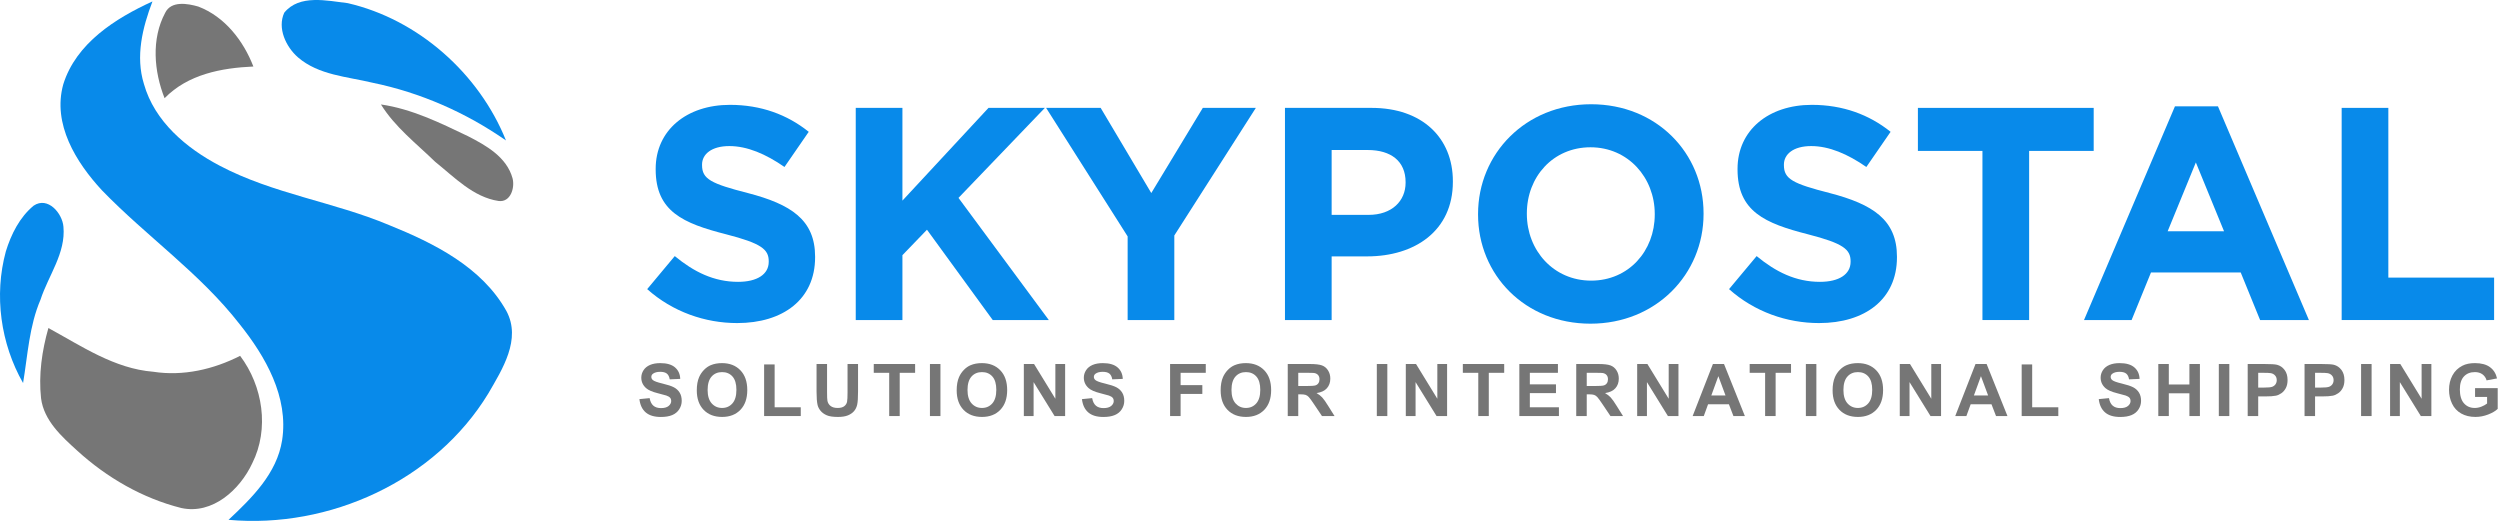 <?xml version="1.0" encoding="UTF-8" standalone="no"?>
<!DOCTYPE svg PUBLIC "-//W3C//DTD SVG 1.1//EN" "http://www.w3.org/Graphics/SVG/1.1/DTD/svg11.dtd">
<svg width="100%" height="100%" viewBox="0 0 447 94" version="1.1" xmlns="http://www.w3.org/2000/svg" xmlns:xlink="http://www.w3.org/1999/xlink" xml:space="preserve" xmlns:serif="http://www.serif.com/" style="fill-rule:evenodd;clip-rule:evenodd;stroke-linejoin:round;stroke-miterlimit:2;">
    <g transform="matrix(1,0,0,1,11.312,79.748)">
        <path d="M0,-64.667C2.289,-72.019 9.319,-76.463 15.949,-79.494C14.168,-74.824 12.887,-69.668 14.424,-64.729C16.312,-58.028 22.012,-53.245 27.973,-50.12C37.501,-45.089 48.367,-43.655 58.246,-39.51C66.299,-36.252 74.855,-32.004 79.247,-24.116C81.938,-19.063 78.505,-13.723 75.989,-9.382C66.484,6.239 47.583,14.827 29.552,13.198C33.737,9.271 38.19,4.919 39.13,-1.029C40.326,-8.753 36.161,-16.012 31.511,-21.817C24.447,-30.9 14.868,-37.498 6.919,-45.716C2.28,-50.726 -1.971,-57.574 0,-64.667" style="fill:rgb(8,138,234);fill-rule:nonzero;"/>
    </g>
    <g transform="matrix(1,0,0,1,50.822,21.782)">
        <path d="M0,-19.508C2.701,-22.839 7.673,-21.652 11.352,-21.219C23.964,-18.312 34.842,-8.631 39.646,3.331C32.471,-1.662 24.356,-5.229 15.788,-6.99C11.249,-8.085 6.147,-8.342 2.454,-11.528C0.301,-13.414 -1.267,-16.734 0,-19.508" style="fill:rgb(8,138,234);fill-rule:nonzero;"/>
    </g>
    <g transform="matrix(-0.52,0.854,0.854,0.52,45.199,6.56)">
        <path d="M4.501,-15.602C2.072,-15.836 0.979,-13.026 0.462,-11.107C-0.452,-6.135 1.49,-1.054 4.501,2.864C7.701,-1.898 11.773,-6.409 17.599,-7.754C14.481,-11.871 9.802,-15.308 4.501,-15.602" style="fill:rgb(118,118,118);fill-rule:nonzero;"/>
    </g>
    <g transform="matrix(1,0,0,1,68.115,36.206)">
        <path d="M0,-17.529C5.505,-16.734 10.568,-14.25 15.537,-11.868C18.807,-10.198 22.477,-8.136 23.528,-4.331C23.973,-2.64 23.189,0 21.042,-0.268C16.497,-0.949 13.146,-4.516 9.711,-7.259C6.342,-10.537 2.495,-13.487 0,-17.529" style="fill:rgb(118,118,118);fill-rule:nonzero;"/>
    </g>
    <g transform="matrix(1,0,0,1,8.653,92.05)">
        <path d="M0,-33.398C5.937,-30.169 11.793,-26.137 18.744,-25.581C24.096,-24.755 29.498,-25.993 34.281,-28.427C38.354,-23.015 39.539,-15.375 36.446,-9.207C34.252,-4.496 29.342,0 23.767,-1.217C16.827,-2.96 10.465,-6.641 5.184,-11.446C2.38,-13.992 -0.796,-16.838 -1.312,-20.828C-1.773,-25.056 -1.155,-29.324 0,-33.398" style="fill:rgb(118,118,118);fill-rule:nonzero;"/>
    </g>
    <g transform="matrix(1,0,0,1,6.014,66.779)">
        <path d="M0,-30.005C2.545,-31.716 5.134,-28.634 5.328,-26.253C5.773,-21.53 2.64,-17.52 1.234,-13.209C-0.795,-8.478 -1.055,-3.301 -1.888,1.711C-5.908,-5.342 -7.104,-13.962 -4.972,-21.818C-4.032,-24.88 -2.507,-27.933 0,-30.005" style="fill:rgb(8,138,234);fill-rule:nonzero;"/>
    </g>
    <g transform="matrix(1,0,0,1,131.813,18.747)">
        <path d="M0,39.018C-5.744,39.018 -11.543,37.013 -16.095,32.949L-11.164,27.042C-7.75,29.859 -4.173,31.647 0.162,31.647C3.576,31.647 5.636,30.292 5.636,28.071L5.636,27.963C5.636,25.849 4.335,24.766 -2.006,23.14C-9.646,21.188 -14.578,19.076 -14.578,11.543L-14.578,11.435C-14.578,4.552 -9.051,0 -1.301,0C4.227,0 8.941,1.734 12.788,4.822L8.453,11.109C5.094,8.779 1.788,7.371 -1.409,7.371C-4.606,7.371 -6.286,8.833 -6.286,10.676L-6.286,10.785C-6.286,13.277 -4.661,14.09 1.896,15.769C9.592,17.774 13.927,20.539 13.927,27.15L13.927,27.258C13.927,34.791 8.183,39.018 0,39.018" style="fill:rgb(8,138,234);fill-rule:nonzero;"/>
    </g>
    <g transform="matrix(1,0,0,1,177.502,19.289)">
        <path d="M0,37.933L-11.76,21.784L-16.149,26.336L-16.149,37.933L-24.495,37.933L-24.495,0L-16.149,0L-16.149,16.582L-0.759,0L9.321,0L-6.124,16.094L10.024,37.933L0,37.933Z" style="fill:rgb(8,138,234);fill-rule:nonzero;"/>
    </g>
    <g transform="matrix(1,0,0,1,209.968,34.409)">
        <path d="M0,7.694L0,22.813L-8.346,22.813L-8.346,7.858L-22.924,-15.119L-13.169,-15.119L-4.119,0.108L5.094,-15.119L14.577,-15.119L0,7.694Z" style="fill:rgb(8,138,234);fill-rule:nonzero;"/>
    </g>
    <g transform="matrix(1,0,0,1,251.32,43.946)">
        <path d="M0,-11.38C0,-15.119 -2.601,-17.124 -6.774,-17.124L-13.223,-17.124L-13.223,-5.527L-6.611,-5.527C-2.438,-5.527 0,-8.02 0,-11.273L0,-11.38ZM-6.883,1.896L-13.223,1.896L-13.223,13.276L-21.568,13.276L-21.568,-24.656L-6.069,-24.656C2.98,-24.656 8.454,-19.292 8.454,-11.543L8.454,-11.434C8.454,-2.655 1.626,1.896 -6.883,1.896" style="fill:rgb(8,138,234);fill-rule:nonzero;"/>
    </g>
    <g transform="matrix(1,0,0,1,295.87,38.257)">
        <path d="M0,-0.001C0,-6.504 -4.77,-11.923 -11.488,-11.923C-18.208,-11.923 -22.869,-6.613 -22.869,-0.109L-22.869,-0.001C-22.869,6.503 -18.1,11.92 -11.38,11.92C-4.66,11.92 0,6.61 0,0.107L0,-0.001ZM-11.488,19.617C-23.194,19.617 -31.593,10.891 -31.593,0.107L-31.593,-0.001C-31.593,-10.785 -23.086,-19.618 -11.38,-19.618C0.325,-19.618 8.726,-10.893 8.726,-0.109L8.726,-0.001C8.726,10.783 0.217,19.617 -11.488,19.617" style="fill:rgb(8,138,234);fill-rule:nonzero;"/>
    </g>
    <g transform="matrix(1,0,0,1,325.249,18.747)">
        <path d="M0,39.018C-5.745,39.018 -11.543,37.013 -16.096,32.949L-11.163,27.042C-7.75,29.859 -4.173,31.647 0.162,31.647C3.576,31.647 5.637,30.292 5.637,28.071L5.637,27.963C5.637,25.849 4.336,24.766 -2.005,23.14C-9.646,21.188 -14.577,19.076 -14.577,11.543L-14.577,11.435C-14.577,4.552 -9.05,0 -1.3,0C4.228,0 8.941,1.734 12.789,4.822L8.454,11.109C5.094,8.779 1.788,7.371 -1.408,7.371C-4.606,7.371 -6.286,8.833 -6.286,10.676L-6.286,10.785C-6.286,13.277 -4.661,14.09 1.896,15.769C9.592,17.774 13.927,20.539 13.927,27.15L13.927,27.258C13.927,34.791 8.183,39.018 0,39.018" style="fill:rgb(8,138,234);fill-rule:nonzero;"/>
    </g>
    <g transform="matrix(1,0,0,1,362.808,49.529)">
        <path d="M0,-22.545L0,7.694L-8.346,7.694L-8.346,-22.545L-19.888,-22.545L-19.888,-30.239L11.543,-30.239L11.543,-22.545L0,-22.545Z" style="fill:rgb(8,138,234);fill-rule:nonzero;"/>
    </g>
    <g transform="matrix(1,0,0,1,392.618,47.197)">
        <path d="M0,-18.153L-5.04,-5.852L5.039,-5.852L0,-18.153ZM11.488,10.026L8.021,1.519L-8.021,1.519L-11.488,10.026L-19.997,10.026L-3.739,-28.179L3.955,-28.179L20.213,10.026L11.488,10.026Z" style="fill:rgb(8,138,234);fill-rule:nonzero;"/>
    </g>
    <g transform="matrix(1,0,0,1,418.689,19.289)">
        <path d="M0,37.933L0,0L8.346,0L8.346,30.347L27.258,30.347L27.258,37.933L0,37.933Z" style="fill:rgb(8,138,234);fill-rule:nonzero;"/>
    </g>
    <g transform="matrix(1,0,0,1,114.326,68.118)">
        <path d="M0,3.245L1.828,3.067C1.938,3.681 2.161,4.131 2.498,4.419C2.834,4.707 3.288,4.85 3.859,4.85C4.465,4.85 4.921,4.723 5.228,4.467C5.534,4.211 5.687,3.911 5.687,3.568C5.687,3.349 5.623,3.161 5.494,3.007C5.365,2.852 5.14,2.718 4.817,2.603C4.598,2.527 4.097,2.391 3.313,2.197C2.307,1.947 1.6,1.641 1.193,1.276C0.622,0.765 0.337,0.141 0.337,-0.596C0.337,-1.069 0.471,-1.513 0.739,-1.926C1.008,-2.338 1.396,-2.652 1.901,-2.868C2.407,-3.084 3.018,-3.192 3.732,-3.192C4.9,-3.192 5.779,-2.936 6.37,-2.424C6.96,-1.912 7.271,-1.229 7.3,-0.374L5.421,-0.291C5.341,-0.77 5.168,-1.113 4.903,-1.322C4.639,-1.532 4.242,-1.637 3.714,-1.637C3.167,-1.637 2.74,-1.525 2.431,-1.3C2.232,-1.156 2.133,-0.964 2.133,-0.723C2.133,-0.503 2.226,-0.315 2.412,-0.157C2.649,0.041 3.225,0.249 4.139,0.464C5.053,0.681 5.729,0.903 6.167,1.134C6.604,1.364 6.947,1.68 7.195,2.08C7.442,2.479 7.566,2.974 7.566,3.561C7.566,4.095 7.418,4.595 7.122,5.059C6.826,5.525 6.407,5.871 5.865,6.098C5.323,6.324 4.648,6.437 3.841,6.437C2.664,6.437 1.761,6.166 1.13,5.622C0.499,5.078 0.123,4.286 0,3.245" style="fill:rgb(118,118,118);fill-rule:nonzero;"/>
    </g>
    <g transform="matrix(1,0,0,1,126.523,69.742)">
        <path d="M0,-0.011C0,1.043 0.243,1.842 0.729,2.385C1.217,2.929 1.835,3.201 2.583,3.201C3.333,3.201 3.947,2.931 4.428,2.391C4.908,1.852 5.147,1.043 5.147,-0.036C5.147,-1.103 4.914,-1.899 4.446,-2.423C3.979,-2.948 3.358,-3.21 2.583,-3.21C1.81,-3.21 1.185,-2.945 0.711,-2.413C0.237,-1.882 0,-1.081 0,-0.011M-1.937,0.052C-1.937,-0.896 -1.794,-1.691 -1.511,-2.334C-1.299,-2.808 -1.011,-3.234 -0.645,-3.61C-0.278,-3.987 0.123,-4.266 0.559,-4.448C1.139,-4.694 1.807,-4.817 2.564,-4.817C3.936,-4.817 5.032,-4.391 5.855,-3.54C6.679,-2.69 7.091,-1.507 7.091,0.008C7.091,1.51 6.682,2.685 5.865,3.534C5.049,4.383 3.957,4.806 2.59,4.806C1.206,4.806 0.105,4.385 -0.711,3.541C-1.527,2.696 -1.937,1.534 -1.937,0.052" style="fill:rgb(118,118,118);fill-rule:nonzero;"/>
    </g>
    <g transform="matrix(1,0,0,1,136.625,65.161)">
        <path d="M0,9.229L0,0L1.879,0L1.879,7.661L6.551,7.661L6.551,9.229L0,9.229Z" style="fill:rgb(118,118,118);fill-rule:nonzero;"/>
    </g>
    <g transform="matrix(1,0,0,1,145.999,74.549)">
        <path d="M0,-9.464L1.879,-9.464L1.879,-4.424C1.879,-3.624 1.901,-3.106 1.948,-2.869C2.028,-2.488 2.22,-2.182 2.522,-1.951C2.825,-1.721 3.239,-1.606 3.764,-1.606C4.297,-1.606 4.699,-1.715 4.97,-1.933C5.24,-2.151 5.403,-2.418 5.459,-2.735C5.514,-3.053 5.541,-3.58 5.541,-4.317L5.541,-9.464L7.42,-9.464L7.42,-4.576C7.42,-3.459 7.369,-2.67 7.268,-2.209C7.166,-1.747 6.979,-1.358 6.706,-1.041C6.433,-0.723 6.068,-0.471 5.611,-0.282C5.154,-0.094 4.557,0 3.82,0C2.932,0 2.258,-0.103 1.799,-0.308C1.34,-0.513 0.977,-0.779 0.711,-1.108C0.443,-1.436 0.269,-1.779 0.184,-2.139C0.061,-2.672 0,-3.459 0,-4.5L0,-9.464Z" style="fill:rgb(118,118,118);fill-rule:nonzero;"/>
    </g>
    <g transform="matrix(1,0,0,1,158.989,65.084)">
        <path d="M0,9.306L0,1.575L-2.762,1.575L-2.762,0L4.633,0L4.633,1.575L1.879,1.575L1.879,9.306L0,9.306Z" style="fill:rgb(118,118,118);fill-rule:nonzero;"/>
    </g>
    <g transform="matrix(1,0,0,1,-76.958,-207.095)">
        <rect x="243.231" y="272.18" width="1.879" height="9.306" style="fill:rgb(118,118,118);"/>
    </g>
    <g transform="matrix(1,0,0,1,172.992,69.742)">
        <path d="M0,-0.011C0,1.043 0.243,1.842 0.729,2.385C1.217,2.929 1.835,3.201 2.583,3.201C3.333,3.201 3.947,2.931 4.428,2.391C4.908,1.852 5.147,1.043 5.147,-0.036C5.147,-1.103 4.914,-1.899 4.446,-2.423C3.979,-2.948 3.358,-3.21 2.583,-3.21C1.81,-3.21 1.185,-2.945 0.711,-2.413C0.237,-1.882 0,-1.081 0,-0.011M-1.937,0.052C-1.937,-0.896 -1.794,-1.691 -1.511,-2.334C-1.299,-2.808 -1.011,-3.234 -0.645,-3.61C-0.278,-3.987 0.123,-4.266 0.559,-4.448C1.139,-4.694 1.807,-4.817 2.564,-4.817C3.936,-4.817 5.032,-4.391 5.855,-3.54C6.679,-2.69 7.091,-1.507 7.091,0.008C7.091,1.51 6.682,2.685 5.865,3.534C5.049,4.383 3.957,4.806 2.59,4.806C1.206,4.806 0.105,4.385 -0.711,3.541C-1.527,2.696 -1.937,1.534 -1.937,0.052" style="fill:rgb(118,118,118);fill-rule:nonzero;"/>
    </g>
    <g transform="matrix(1,0,0,1,183.062,65.084)">
        <path d="M0,9.306L0,0L1.828,0L5.637,6.214L5.637,0L7.383,0L7.383,9.306L5.497,9.306L1.746,3.238L1.746,9.306L0,9.306Z" style="fill:rgb(118,118,118);fill-rule:nonzero;"/>
    </g>
    <g transform="matrix(1,0,0,1,193.451,68.118)">
        <path d="M0,3.245L1.828,3.067C1.938,3.681 2.161,4.131 2.498,4.419C2.834,4.707 3.288,4.85 3.859,4.85C4.465,4.85 4.921,4.723 5.228,4.467C5.534,4.211 5.687,3.911 5.687,3.568C5.687,3.349 5.623,3.161 5.494,3.007C5.365,2.852 5.14,2.718 4.817,2.603C4.598,2.527 4.097,2.391 3.313,2.197C2.307,1.947 1.6,1.641 1.193,1.276C0.622,0.765 0.337,0.141 0.337,-0.596C0.337,-1.069 0.471,-1.513 0.739,-1.926C1.008,-2.338 1.396,-2.652 1.901,-2.868C2.407,-3.084 3.018,-3.192 3.732,-3.192C4.9,-3.192 5.779,-2.936 6.37,-2.424C6.96,-1.912 7.271,-1.229 7.3,-0.374L5.421,-0.291C5.341,-0.77 5.168,-1.113 4.903,-1.322C4.639,-1.532 4.242,-1.637 3.714,-1.637C3.167,-1.637 2.74,-1.525 2.431,-1.3C2.232,-1.156 2.133,-0.964 2.133,-0.723C2.133,-0.503 2.226,-0.315 2.412,-0.157C2.649,0.041 3.225,0.249 4.139,0.464C5.053,0.681 5.729,0.903 6.167,1.134C6.604,1.364 6.947,1.68 7.195,2.08C7.442,2.479 7.566,2.974 7.566,3.561C7.566,4.095 7.418,4.595 7.122,5.059C6.826,5.525 6.407,5.871 5.865,6.098C5.323,6.324 4.648,6.437 3.841,6.437C2.664,6.437 1.761,6.166 1.13,5.622C0.499,5.078 0.123,4.286 0,3.245" style="fill:rgb(118,118,118);fill-rule:nonzero;"/>
    </g>
    <g transform="matrix(1,0,0,1,209.213,65.084)">
        <path d="M0,9.306L0,0L6.379,0L6.379,1.575L1.879,1.575L1.879,3.777L5.764,3.777L5.764,5.351L1.879,5.351L1.879,9.306L0,9.306Z" style="fill:rgb(118,118,118);fill-rule:nonzero;"/>
    </g>
    <g transform="matrix(1,0,0,1,220.19,69.742)">
        <path d="M0,-0.011C0,1.043 0.243,1.842 0.729,2.385C1.217,2.929 1.835,3.201 2.583,3.201C3.333,3.201 3.947,2.931 4.428,2.391C4.908,1.852 5.147,1.043 5.147,-0.036C5.147,-1.103 4.914,-1.899 4.446,-2.423C3.979,-2.948 3.358,-3.21 2.583,-3.21C1.81,-3.21 1.185,-2.945 0.711,-2.413C0.237,-1.882 0,-1.081 0,-0.011M-1.937,0.052C-1.937,-0.896 -1.794,-1.691 -1.511,-2.334C-1.299,-2.808 -1.011,-3.234 -0.645,-3.61C-0.278,-3.987 0.123,-4.266 0.559,-4.448C1.139,-4.694 1.807,-4.817 2.564,-4.817C3.936,-4.817 5.032,-4.391 5.855,-3.54C6.679,-2.69 7.091,-1.507 7.091,0.008C7.091,1.51 6.682,2.685 5.865,3.534C5.049,4.383 3.957,4.806 2.59,4.806C1.206,4.806 0.105,4.385 -0.711,3.541C-1.527,2.696 -1.937,1.534 -1.937,0.052" style="fill:rgb(118,118,118);fill-rule:nonzero;"/>
    </g>
    <g transform="matrix(1,0,0,1,232.128,70.454)">
        <path d="M0,-1.434L1.39,-1.434C2.292,-1.434 2.854,-1.472 3.079,-1.548C3.303,-1.624 3.479,-1.755 3.605,-1.942C3.732,-2.128 3.796,-2.361 3.796,-2.64C3.796,-2.954 3.712,-3.206 3.545,-3.399C3.378,-3.591 3.142,-3.712 2.837,-3.763C2.685,-3.785 2.228,-3.795 1.466,-3.795L0,-3.795L0,-1.434ZM-1.879,3.936L-1.879,-5.37L2.075,-5.37C3.07,-5.37 3.793,-5.286 4.243,-5.119C4.694,-4.952 5.055,-4.655 5.325,-4.227C5.597,-3.799 5.731,-3.311 5.731,-2.761C5.731,-2.062 5.526,-1.486 5.116,-1.031C4.706,-0.576 4.092,-0.289 3.275,-0.171C3.682,0.066 4.017,0.327 4.281,0.61C4.546,0.893 4.902,1.397 5.351,2.121L6.487,3.936L4.24,3.936L2.882,1.911C2.399,1.188 2.069,0.732 1.892,0.544C1.714,0.355 1.525,0.226 1.327,0.156C1.128,0.087 0.812,0.051 0.381,0.051L0,0.051L0,3.936L-1.879,3.936Z" style="fill:rgb(118,118,118);fill-rule:nonzero;"/>
    </g>
    <g transform="matrix(1,0,0,1,-76.958,-207.095)">
        <rect x="323.133" y="272.18" width="1.879" height="9.306" style="fill:rgb(118,118,118);"/>
    </g>
    <g transform="matrix(1,0,0,1,251.358,65.084)">
        <path d="M0,9.306L0,0L1.828,0L5.637,6.214L5.637,0L7.383,0L7.383,9.306L5.497,9.306L1.746,3.238L1.746,9.306L0,9.306Z" style="fill:rgb(118,118,118);fill-rule:nonzero;"/>
    </g>
    <g transform="matrix(1,0,0,1,264.317,65.084)">
        <path d="M0,9.306L0,1.575L-2.762,1.575L-2.762,0L4.633,0L4.633,1.575L1.879,1.575L1.879,9.306L0,9.306Z" style="fill:rgb(118,118,118);fill-rule:nonzero;"/>
    </g>
    <g transform="matrix(1,0,0,1,271.657,65.084)">
        <path d="M0,9.306L0,0L6.9,0L6.9,1.575L1.879,1.575L1.879,3.638L6.551,3.638L6.551,5.205L1.879,5.205L1.879,7.738L7.078,7.738L7.078,9.306L0,9.306Z" style="fill:rgb(118,118,118);fill-rule:nonzero;"/>
    </g>
    <g transform="matrix(1,0,0,1,283.709,70.454)">
        <path d="M0,-1.434L1.39,-1.434C2.292,-1.434 2.854,-1.472 3.079,-1.548C3.303,-1.624 3.479,-1.755 3.605,-1.942C3.732,-2.128 3.796,-2.361 3.796,-2.64C3.796,-2.954 3.712,-3.206 3.545,-3.399C3.378,-3.591 3.142,-3.712 2.837,-3.763C2.685,-3.785 2.228,-3.795 1.466,-3.795L0,-3.795L0,-1.434ZM-1.879,3.936L-1.879,-5.37L2.075,-5.37C3.07,-5.37 3.793,-5.286 4.243,-5.119C4.694,-4.952 5.055,-4.655 5.325,-4.227C5.597,-3.799 5.731,-3.311 5.731,-2.761C5.731,-2.062 5.526,-1.486 5.116,-1.031C4.706,-0.576 4.092,-0.289 3.275,-0.171C3.682,0.066 4.017,0.327 4.281,0.61C4.546,0.893 4.902,1.397 5.351,2.121L6.487,3.936L4.24,3.936L2.882,1.911C2.399,1.188 2.069,0.732 1.892,0.544C1.714,0.355 1.525,0.226 1.327,0.156C1.128,0.087 0.812,0.051 0.381,0.051L0,0.051L0,3.936L-1.879,3.936Z" style="fill:rgb(118,118,118);fill-rule:nonzero;"/>
    </g>
    <g transform="matrix(1,0,0,1,292.726,65.084)">
        <path d="M0,9.306L0,0L1.828,0L5.637,6.214L5.637,0L7.383,0L7.383,9.306L5.497,9.306L1.746,3.238L1.746,9.306L0,9.306Z" style="fill:rgb(118,118,118);fill-rule:nonzero;"/>
    </g>
    <g transform="matrix(1,0,0,1,308.522,68.767)">
        <path d="M0,1.942L-1.282,-1.511L-2.539,1.942L0,1.942ZM3.46,5.624L1.415,5.624L0.603,3.51L-3.116,3.51L-3.885,5.624L-5.878,5.624L-2.253,-3.682L-0.267,-3.682L3.46,5.624Z" style="fill:rgb(118,118,118);fill-rule:nonzero;"/>
    </g>
    <g transform="matrix(1,0,0,1,315.603,65.084)">
        <path d="M0,9.306L0,1.575L-2.762,1.575L-2.762,0L4.633,0L4.633,1.575L1.879,1.575L1.879,9.306L0,9.306Z" style="fill:rgb(118,118,118);fill-rule:nonzero;"/>
    </g>
    <g transform="matrix(1,0,0,1,-76.958,-207.095)">
        <rect x="399.846" y="272.18" width="1.879" height="9.306" style="fill:rgb(118,118,118);"/>
    </g>
    <g transform="matrix(1,0,0,1,329.606,69.742)">
        <path d="M0,-0.011C0,1.043 0.243,1.842 0.729,2.385C1.217,2.929 1.835,3.201 2.583,3.201C3.333,3.201 3.947,2.931 4.428,2.391C4.908,1.852 5.147,1.043 5.147,-0.036C5.147,-1.103 4.914,-1.899 4.446,-2.423C3.979,-2.948 3.358,-3.21 2.583,-3.21C1.81,-3.21 1.185,-2.945 0.711,-2.413C0.237,-1.882 0,-1.081 0,-0.011M-1.937,0.052C-1.937,-0.896 -1.794,-1.691 -1.511,-2.334C-1.299,-2.808 -1.011,-3.234 -0.645,-3.61C-0.278,-3.987 0.123,-4.266 0.559,-4.448C1.139,-4.694 1.807,-4.817 2.564,-4.817C3.936,-4.817 5.032,-4.391 5.855,-3.54C6.679,-2.69 7.091,-1.507 7.091,0.008C7.091,1.51 6.682,2.685 5.865,3.534C5.049,4.383 3.957,4.806 2.59,4.806C1.206,4.806 0.105,4.385 -0.711,3.541C-1.527,2.696 -1.937,1.534 -1.937,0.052" style="fill:rgb(118,118,118);fill-rule:nonzero;"/>
    </g>
    <g transform="matrix(1,0,0,1,339.678,65.084)">
        <path d="M0,9.306L0,0L1.828,0L5.637,6.214L5.637,0L7.383,0L7.383,9.306L5.497,9.306L1.746,3.238L1.746,9.306L0,9.306Z" style="fill:rgb(118,118,118);fill-rule:nonzero;"/>
    </g>
    <g transform="matrix(1,0,0,1,355.474,68.767)">
        <path d="M0,1.942L-1.282,-1.511L-2.539,1.942L0,1.942ZM3.46,5.624L1.415,5.624L0.603,3.51L-3.116,3.51L-3.885,5.624L-5.878,5.624L-2.253,-3.682L-0.267,-3.682L3.46,5.624Z" style="fill:rgb(118,118,118);fill-rule:nonzero;"/>
    </g>
    <g transform="matrix(1,0,0,1,361.475,65.161)">
        <path d="M0,9.229L0,0L1.879,0L1.879,7.661L6.551,7.661L6.551,9.229L0,9.229Z" style="fill:rgb(118,118,118);fill-rule:nonzero;"/>
    </g>
    <g transform="matrix(1,0,0,1,375.257,68.118)">
        <path d="M0,3.245L1.828,3.067C1.938,3.681 2.161,4.131 2.498,4.419C2.834,4.707 3.288,4.85 3.859,4.85C4.465,4.85 4.921,4.723 5.228,4.467C5.534,4.211 5.687,3.911 5.687,3.568C5.687,3.349 5.623,3.161 5.494,3.007C5.365,2.852 5.14,2.718 4.817,2.603C4.598,2.527 4.097,2.391 3.313,2.197C2.307,1.947 1.6,1.641 1.193,1.276C0.622,0.765 0.337,0.141 0.337,-0.596C0.337,-1.069 0.471,-1.513 0.739,-1.926C1.008,-2.338 1.396,-2.652 1.901,-2.868C2.407,-3.084 3.018,-3.192 3.732,-3.192C4.9,-3.192 5.779,-2.936 6.37,-2.424C6.96,-1.912 7.271,-1.229 7.3,-0.374L5.421,-0.291C5.341,-0.77 5.168,-1.113 4.903,-1.322C4.639,-1.532 4.242,-1.637 3.714,-1.637C3.167,-1.637 2.74,-1.525 2.431,-1.3C2.232,-1.156 2.133,-0.964 2.133,-0.723C2.133,-0.503 2.226,-0.315 2.412,-0.157C2.649,0.041 3.225,0.249 4.139,0.464C5.053,0.681 5.729,0.903 6.167,1.134C6.604,1.364 6.947,1.68 7.195,2.08C7.442,2.479 7.566,2.974 7.566,3.561C7.566,4.095 7.418,4.595 7.122,5.059C6.826,5.525 6.407,5.871 5.865,6.098C5.323,6.324 4.648,6.437 3.841,6.437C2.664,6.437 1.761,6.166 1.13,5.622C0.499,5.078 0.123,4.286 0,3.245" style="fill:rgb(118,118,118);fill-rule:nonzero;"/>
    </g>
    <g transform="matrix(1,0,0,1,385.905,65.084)">
        <path d="M0,9.306L0,0L1.879,0L1.879,3.663L5.561,3.663L5.561,0L7.439,0L7.439,9.306L5.561,9.306L5.561,5.238L1.879,5.238L1.879,9.306L0,9.306Z" style="fill:rgb(118,118,118);fill-rule:nonzero;"/>
    </g>
    <g transform="matrix(1,0,0,1,-76.958,-207.095)">
        <rect x="473.683" y="272.18" width="1.879" height="9.306" style="fill:rgb(118,118,118);"/>
    </g>
    <g transform="matrix(1,0,0,1,403.767,72.816)">
        <path d="M0,-6.157L0,-3.516L1.029,-3.516C1.77,-3.516 2.265,-3.565 2.514,-3.662C2.764,-3.76 2.96,-3.912 3.102,-4.119C3.243,-4.327 3.314,-4.568 3.314,-4.844C3.314,-5.181 3.215,-5.461 3.016,-5.681C2.816,-5.901 2.564,-6.039 2.26,-6.094C2.036,-6.136 1.585,-6.157 0.908,-6.157L0,-6.157ZM-1.879,1.574L-1.879,-7.731L1.137,-7.731C2.279,-7.731 3.024,-7.684 3.371,-7.592C3.904,-7.452 4.351,-7.148 4.711,-6.68C5.07,-6.213 5.25,-5.609 5.25,-4.869C5.25,-4.297 5.146,-3.817 4.939,-3.428C4.731,-3.038 4.468,-2.732 4.148,-2.511C3.829,-2.288 3.504,-2.141 3.174,-2.069C2.726,-1.98 2.076,-1.935 1.226,-1.935L0,-1.935L0,1.574L-1.879,1.574Z" style="fill:rgb(118,118,118);fill-rule:nonzero;"/>
    </g>
    <g transform="matrix(1,0,0,1,413.933,72.816)">
        <path d="M0,-6.157L0,-3.516L1.029,-3.516C1.77,-3.516 2.265,-3.565 2.514,-3.662C2.764,-3.76 2.96,-3.912 3.102,-4.119C3.243,-4.327 3.314,-4.568 3.314,-4.844C3.314,-5.181 3.215,-5.461 3.016,-5.681C2.816,-5.901 2.564,-6.039 2.26,-6.094C2.036,-6.136 1.585,-6.157 0.908,-6.157L0,-6.157ZM-1.879,1.574L-1.879,-7.731L1.137,-7.731C2.279,-7.731 3.024,-7.684 3.371,-7.592C3.904,-7.452 4.351,-7.148 4.711,-6.68C5.07,-6.213 5.25,-5.609 5.25,-4.869C5.25,-4.297 5.146,-3.817 4.939,-3.428C4.731,-3.038 4.468,-2.732 4.148,-2.511C3.829,-2.288 3.504,-2.141 3.174,-2.069C2.726,-1.98 2.076,-1.935 1.226,-1.935L0,-1.935L0,1.574L-1.879,1.574Z" style="fill:rgb(118,118,118);fill-rule:nonzero;"/>
    </g>
    <g transform="matrix(1,0,0,1,-76.958,-207.095)">
        <rect x="499.121" y="272.18" width="1.879" height="9.306" style="fill:rgb(118,118,118);"/>
    </g>
    <g transform="matrix(1,0,0,1,427.346,65.084)">
        <path d="M0,9.306L0,0L1.828,0L5.637,6.214L5.637,0L7.383,0L7.383,9.306L5.497,9.306L1.746,3.238L1.746,9.306L0,9.306Z" style="fill:rgb(118,118,118);fill-rule:nonzero;"/>
    </g>
    <g transform="matrix(1,0,0,1,442.54,68.505)">
        <path d="M0,2.463L0,0.896L4.049,0.896L4.049,4.603C3.656,4.984 3.086,5.318 2.339,5.609C1.592,5.899 0.835,6.043 0.069,6.043C-0.904,6.043 -1.752,5.839 -2.477,5.431C-3.199,5.023 -3.743,4.439 -4.107,3.679C-4.472,2.919 -4.653,2.093 -4.653,1.2C-4.653,0.232 -4.45,-0.63 -4.044,-1.383C-3.638,-2.137 -3.043,-2.714 -2.26,-3.116C-1.664,-3.425 -0.921,-3.58 -0.032,-3.58C1.123,-3.58 2.025,-3.337 2.675,-2.852C3.324,-2.368 3.742,-1.698 3.929,-0.844L2.063,-0.494C1.932,-0.951 1.685,-1.312 1.323,-1.577C0.961,-1.842 0.51,-1.974 -0.032,-1.974C-0.854,-1.974 -1.506,-1.713 -1.99,-1.193C-2.475,-0.672 -2.717,0.1 -2.717,1.124C-2.717,2.229 -2.472,3.057 -1.98,3.609C-1.49,4.161 -0.847,4.438 -0.051,4.438C0.342,4.438 0.737,4.36 1.133,4.206C1.528,4.052 1.868,3.864 2.151,3.645L2.151,2.463L0,2.463Z" style="fill:rgb(118,118,118);fill-rule:nonzero;"/>
    </g>
</svg>
